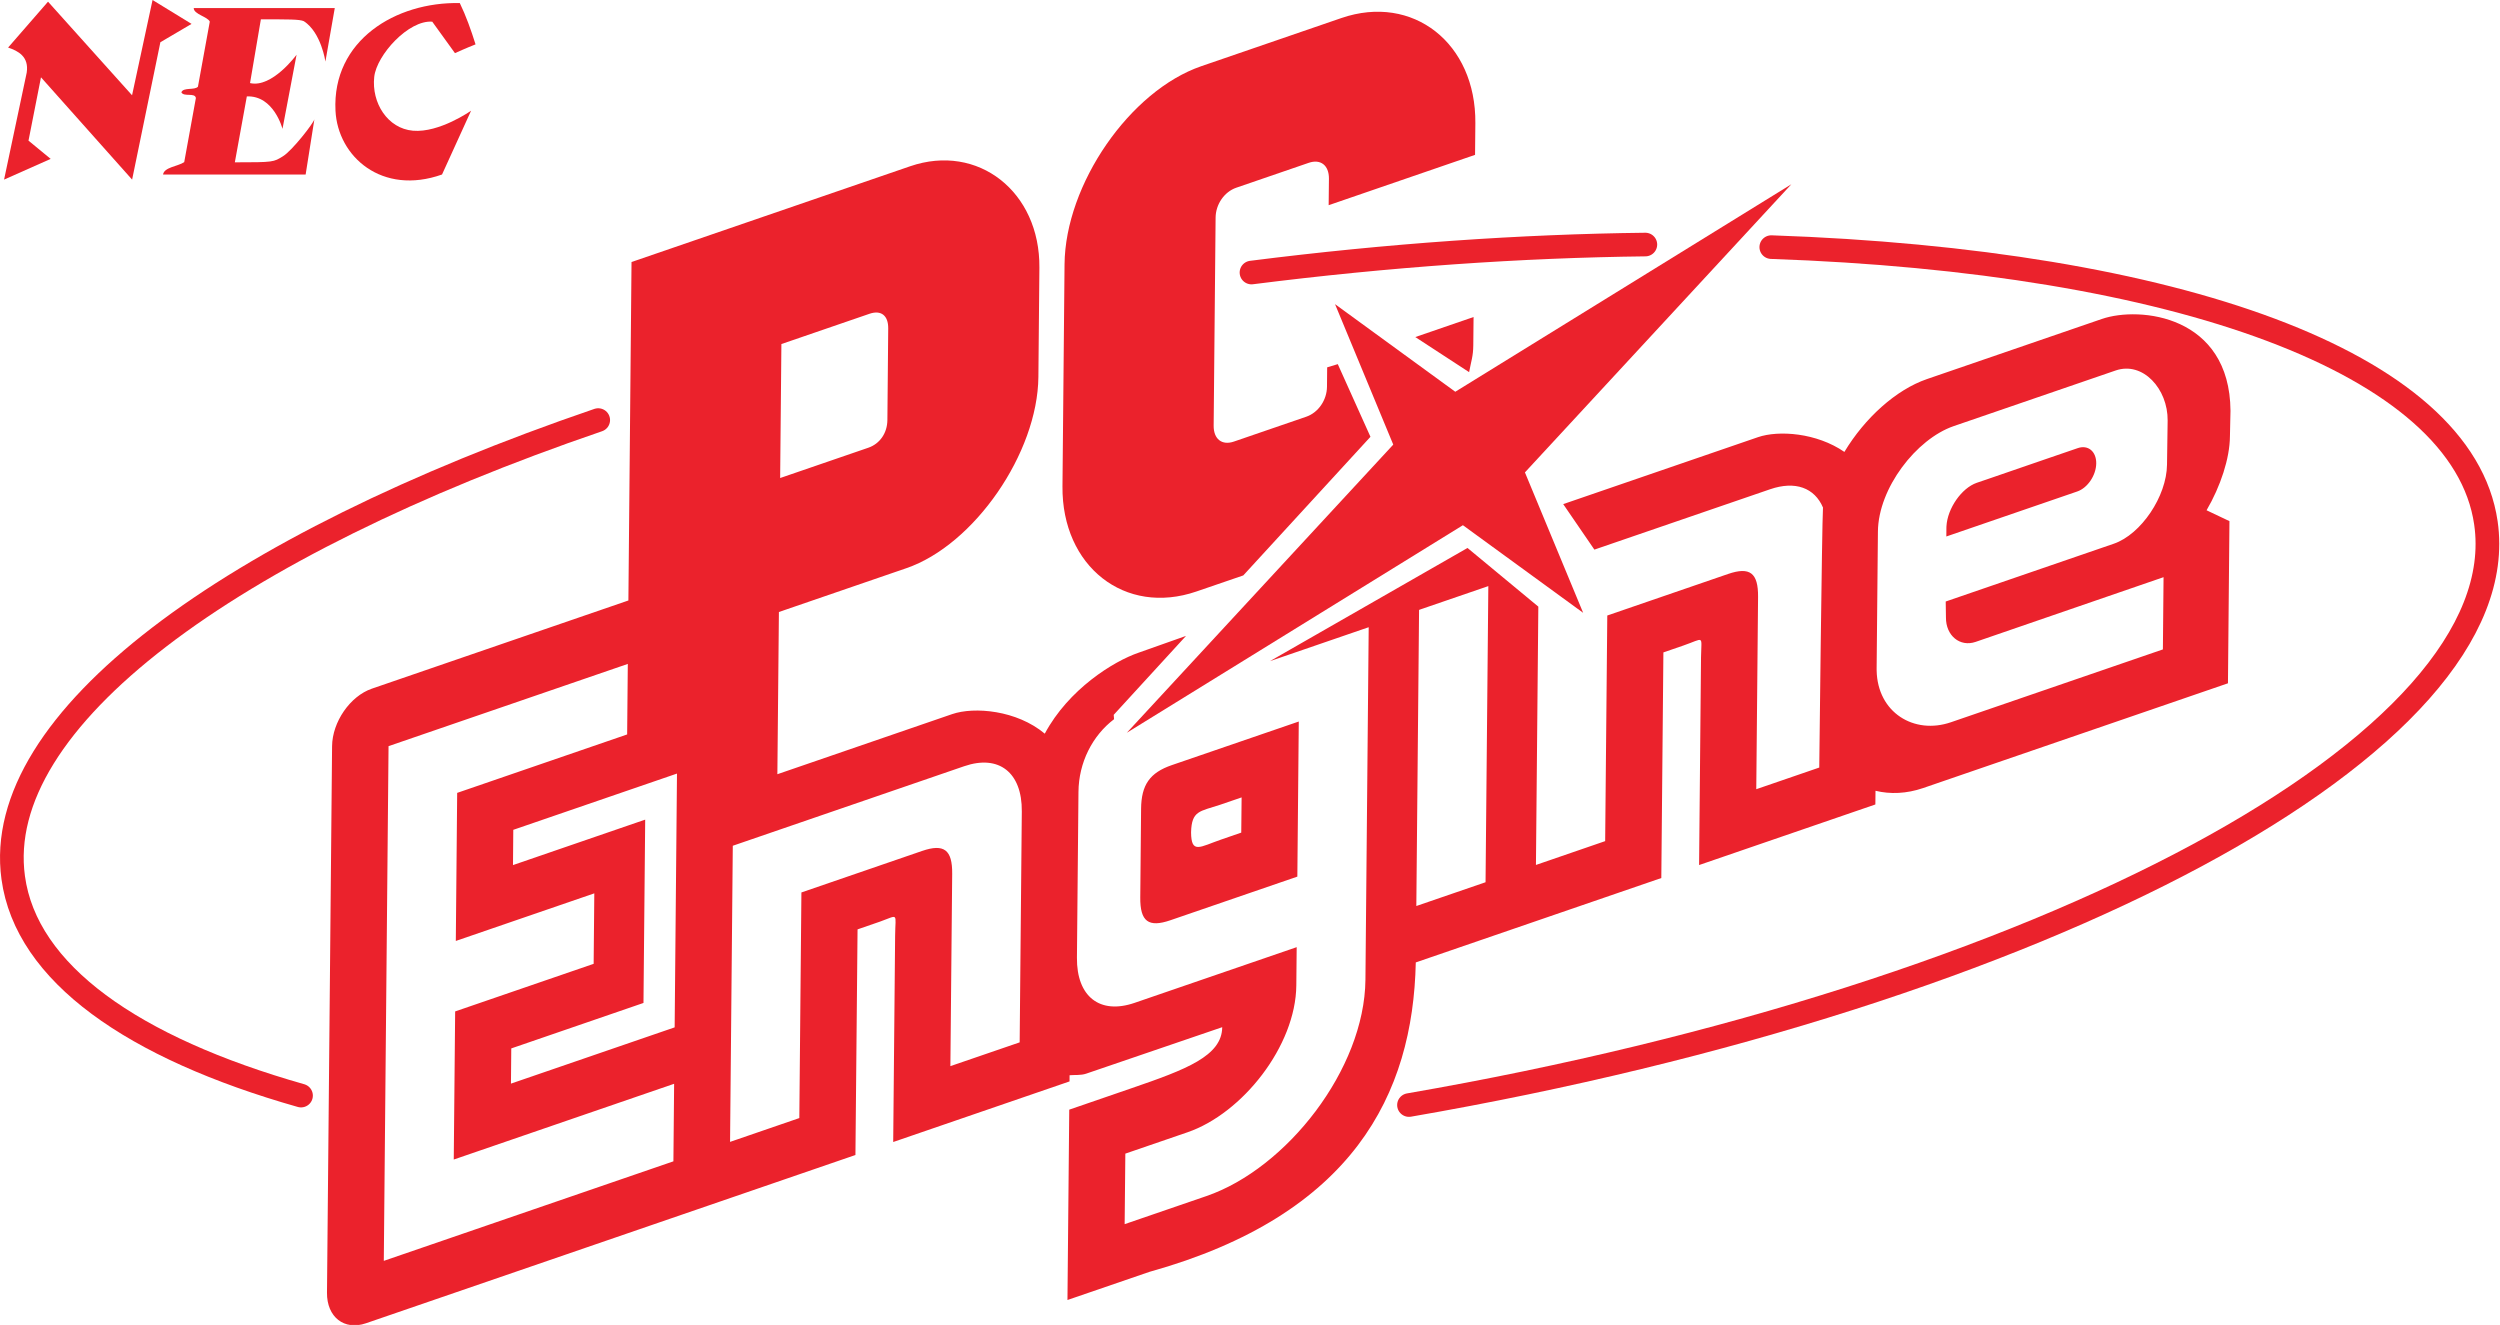 <?xml version="1.0" encoding="UTF-8" standalone="no"?>
<svg
   xmlns:dc="http://purl.org/dc/elements/1.1/"
   xmlns:cc="http://creativecommons.org/ns#"
   xmlns:rdf="http://www.w3.org/1999/02/22-rdf-syntax-ns#"
   xmlns:svg="http://www.w3.org/2000/svg"
   xmlns="http://www.w3.org/2000/svg"
   xmlns:sodipodi="http://sodipodi.sourceforge.net/DTD/sodipodi-0.dtd"
   xmlns:inkscape="http://www.inkscape.org/namespaces/inkscape"
   width="369.969"
   height="196.073"
   viewBox="0 0 369.969 196.073"
   version="1.1"
   id="svg72"
   sodipodi:docname="pcengine.svg"
   inkscape:version="0.92.5 (2060ec1f9f, 2020-04-08)">
  <defs
     id="defs76" />
  <sodipodi:namedview
     pagecolor="#ffffff"
     bordercolor="#666666"
     borderopacity="1"
     objecttolerance="10"
     gridtolerance="10"
     guidetolerance="10"
     inkscape:pageopacity="0"
     inkscape:pageshadow="2"
     inkscape:window-width="1366"
     inkscape:window-height="740"
     id="namedview74"
     showgrid="false"
     inkscape:pagecheckerboard="true"
     inkscape:zoom="1.4787462"
     inkscape:cx="201.02359"
     inkscape:cy="80.025951"
     inkscape:window-x="0"
     inkscape:window-y="0"
     inkscape:window-maximized="1"
     inkscape:current-layer="svg72" />
  <title
     id="title52">mainlogo</title>
  <rect
     style="fill:none;fill-rule:evenodd;stroke:none;stroke-width:1.137"
     id="Rectangle"
     x="-0.522"
     y="2.9251055e-09"
     width="491.763"
     height="197.433" />
  <g
     style="fill:none;fill-rule:evenodd;stroke:none;stroke-width:1"
     id="Group-31"
     transform="matrix(1.138,0,0,1.135,-0.522,0)">
    <g
       id="Group-35"
       transform="translate(2,1.531)">
      <path
         d="M 37.604,141.319 C 15.694,135.082 1.868,125.356 0.176,112.899 -2.624,92.365 28.241,69.701 76.251,53.24"
         id="path22"
         inkscape:connector-curvature="0"
         style="stroke:#eb222c;stroke-width:3.079;stroke-linecap:round;stroke-linejoin:round" />
      <path
         d="m 161.205,34.004 c 17.848,-2.273 35.084,-3.46 51.217,-3.65"
         id="path24"
         inkscape:connector-curvature="0"
         style="stroke:#eb222c;stroke-width:3.079;stroke-linecap:round;stroke-linejoin:round" />
      <path
         d="m 228.801,30.69 c 52.45,1.808 89.905,14.988 92.929,35.957 4.14,28.662 -57.522,61.582 -140.043,75.904"
         id="path26"
         inkscape:connector-curvature="0"
         style="stroke:#eb222c;stroke-width:3.079;stroke-linecap:round;stroke-linejoin:round" />
      <polyline
         id="path28"
         points="196.763 60.063 231.412 22.492 187.705 49.549 172.068 38.126 179.64 56.44 144.991 94.011 188.698 66.949 204.335 78.372 196.763 60.063"
         style="fill:#eb222c;fill-rule:nonzero" />
      <path
         d="m 99.911,60.797 0.162,-17.468 11.461,-3.949 c 1.503,-0.517 2.449,0.225 2.43,1.911 l -0.108,11.954 c -0.018,1.691 -0.98,3.086 -2.483,3.603 z m 142.588,24.831 0.168,-17.862 c 0.054,-5.649 4.985,-12.058 9.853,-13.737 l 21.061,-7.254 c 3.548,-1.224 6.803,2.406 6.761,6.528 l -0.082,5.753 c -0.041,4.122 -3.369,9.083 -6.917,10.306 l -21.861,7.536 0.031,2.075 c -0.021,2.372 1.818,3.895 3.863,3.188 l 24.434,-8.436 -0.086,9.419 -27.565,9.497 c -4.792,1.653 -9.556,-1.266 -9.659,-6.751 z m -59.3,-7.71 8.805,-3.03 -0.361,38.612 -9.002,3.1 0.356,-38.606 z m -52.141,56.46 -9.009,3.1 0.234,-25.072 c 0.032,-3.142 -1.063,-3.968 -3.914,-2.985 l -15.694,5.412 -0.271,29.416 -9.007,3.106 0.355,-38.611 30.09,-10.37 c 4.52,-1.559 7.542,0.815 7.494,5.894 z m -44.935,5.402 -0.093,10.111 -37.661,12.977 0.617,-67.112 31.113,-10.721 -0.085,9.195 -22.104,7.62 -0.177,19.306 18.01,-6.207 -0.086,9.19 -18.01,6.206 -0.182,19.312 z m 0.069,-7.357 -21.287,7.335 0.041,-4.59 17.192,-5.928 0.223,-23.903 -17.192,5.927 0.039,-4.597 21.287,-7.335 z m 51.351,7.048 0.005,-0.804 c 0.61,-0.061 1.459,0.03 2.144,-0.202 l 17.707,-6.065 c -0.036,3.753 -4.674,5.508 -11.792,7.958 l -8.101,2.795 -0.232,24.819 10.644,-3.665 c 26.49,-7.414 34.29,-23.157 34.652,-40.35 l 31.93,-11.005 0.27,-29.417 2.597,-0.897 c 2.789,-0.963 2.34,-1.417 2.296,1.522 l -0.251,27.1 22.923,-7.899 0.019,-1.785 c 1.918,0.471 4.048,0.383 6.188,-0.353 l 39.645,-13.661 0.194,-21.143 -2.976,-1.416 c 1.813,-3.116 3.013,-6.751 3.039,-9.627 l 0.073,-3.342 C 288.424,39.598 276.727,38.354 271.787,40.058 l -22.751,7.84 c -4.029,1.39 -8.084,5.083 -10.73,9.495 -3.607,-2.5 -8.556,-2.847 -11.237,-1.923 l -25.327,8.728 4.053,5.933 22.846,-7.868 c 3.293,-1.137 5.794,-0.183 6.887,2.391 l -0.008,0.084 c -0.131,1.984 -0.482,33.809 -0.482,33.809 l -8.19,2.822 0.233,-25.078 c 0.026,-3.14 -1.068,-3.962 -3.914,-2.98 l -15.694,5.411 -0.276,29.417 -9.002,3.106 0.311,-33.68 -9.21,-7.65 -25.699,14.761 12.644,-4.358 0.205,-0.065 -0.424,45.962 c -0.11,11.68 -10.268,24.615 -20.668,28.201 l -10.644,3.665 0.09,-9.196 8.096,-2.788 c 7.117,-2.456 14.069,-11.238 14.138,-19.153 l 0.048,-4.98 -21.083,7.264 c -4.52,1.559 -7.543,-0.821 -7.493,-5.895 l 0.199,-21.607 c 0.032,-3.839 1.808,-7.335 4.629,-9.486 l -0.048,-0.567 9.405,-10.293 -6.167,2.19 c -3.288,1.131 -9.113,4.772 -12.201,10.557 -3.647,-3.061 -9.166,-3.542 -12.05,-2.547 l -22.724,7.835 0.199,-21.15 16.579,-5.714 c 8.826,-3.039 17.071,-15.021 17.165,-24.927 l 0.131,-14.251 C 133.718,23.463 125.639,17.108 116.813,20.148 L 80.583,32.633 80.176,76.763 46.814,88.262 c -2.824,0.973 -5.144,4.336 -5.171,7.507 l -0.662,71.252 c -0.027,3.17 2.24,4.957 5.064,3.984 l 63.656,-21.94 0.276,-29.418 2.918,-1.011 c 2.485,-0.894 2,-1.19 1.968,1.827 l -0.25,26.909 z m 114.03,-72.167 -0.008,1.115 17.031,-5.87 c 1.343,-0.466 2.444,-2.102 2.462,-3.664 0.012,-1.561 -1.065,-2.45 -2.408,-1.985 l -4.378,1.505 -6.978,2.409 -1.77,0.605 c -1.983,0.685 -3.816,3.344 -3.944,5.668 z m -104.725,36.637 -0.106,11.532 c -0.031,3.147 1.063,3.968 3.915,2.985 l 16.512,-5.69 0.186,-20.222 -16.513,5.685 c -2.852,0.983 -3.968,2.563 -3.994,5.71 z m 6.5,3.052 c 0.074,-2.85 1.136,-2.712 3.763,-3.588 l 2.809,-0.965 -0.046,4.592 -2.592,0.896 c -2.785,0.96 -3.912,1.951 -3.934,-0.936 z"
         id="Shape"
         inkscape:connector-curvature="0"
         style="fill:#eb222c;fill-rule:nonzero" />
      <path
         d="m 176.676,55.421 -4.25,-9.474 -1.38,0.419 -0.023,2.525 c -0.014,1.749 -1.135,3.371 -2.688,3.909 l -9.416,3.243 c -1.553,0.537 -2.649,-0.324 -2.634,-2.074 l 0.253,-27.122 c 0.015,-1.744 1.135,-3.366 2.688,-3.903 l 9.417,-3.243 c 1.552,-0.538 2.649,0.324 2.633,2.069 l -0.036,3.453 19.038,-6.564 0.039,-4.134 C 190.411,4.093 182.189,-2.377 172.893,0.822 L 154.679,7.099 C 145.39,10.302 136.989,22.499 136.894,32.932 l -0.269,28.959 c -0.095,10.434 8.127,16.903 17.422,13.699 l 6.09,-2.094 16.539,-18.075"
         id="path32"
         inkscape:connector-curvature="0"
         style="fill:#eb222c;fill-rule:nonzero" />
      <path
         d="m 189.505,46.993 c 0.27,-1.467 0.53,-2.051 0.543,-3.508 l 0.036,-3.682 -7.577,2.614 6.997,4.576"
         id="path34"
         inkscape:connector-curvature="0"
         style="fill:#eb222c;fill-rule:nonzero" />
    </g>
    <g
       id="NEC_logo_1963"
       transform="translate(0.988)"
       style="fill:#eb222c;fill-rule:nonzero">
      <path
         d="m 24.662,1.054 h 18.342 L 41.787,8.024 c 0,0 -0.54,-3.778 -2.797,-5.257 C 38.429,2.505 36.994,2.523 33.395,2.523 l -1.409,8.31 c 2.869,0.675 6.051,-3.697 6.051,-3.697 l -1.83,9.664 c 0,0 -1.123,-4.376 -4.638,-4.23 l -1.559,8.596 c 5.12,0 5.021,-0.036 6.258,-0.792 1.194,-0.729 3.981,-4.32 4.086,-4.823 l -1.137,7.203 h -18.542 c 0.137,-0.959 1.944,-1.062 2.752,-1.613 l 1.517,-8.361 c -0.122,-0.747 -1.589,-0.104 -1.886,-0.745 0.252,-0.687 1.726,-0.237 2.155,-0.733 L 26.752,2.819 C 26.477,2.177 24.662,1.863 24.662,1.054 Z"
         id="Path"
         inkscape:connector-curvature="0" />
      <path
         d="M 59.264,0.402 C 60.071,2.067 60.72,3.896 61.311,5.786 60.189,6.221 58.634,6.928 58.634,6.928 L 55.682,2.826 c -3.075,-0.241 -7.231,4.339 -7.545,7.201 -0.368,3.386 1.738,6.73 5.038,7.016 3.438,0.299 7.558,-2.61 7.558,-2.61 L 56.954,22.753 C 49.16,25.526 43.393,20.435 43.098,14.432 42.645,5.269 50.938,0.218 59.264,0.402 Z"
         id="path64"
         inkscape:connector-curvature="0" />
      <path
         d="M 16.644,12.424 19.309,0 24.379,3.116 20.326,5.506 16.651,23.418 4.8,10.08 3.177,18.339 6.06,20.717 0,23.418 2.944,9.469 C 3.265,7.361 1.808,6.636 0.525,6.2 L 5.716,0.219 Z"
         id="path66"
         inkscape:connector-curvature="0" />
    </g>
  </g>
</svg>
